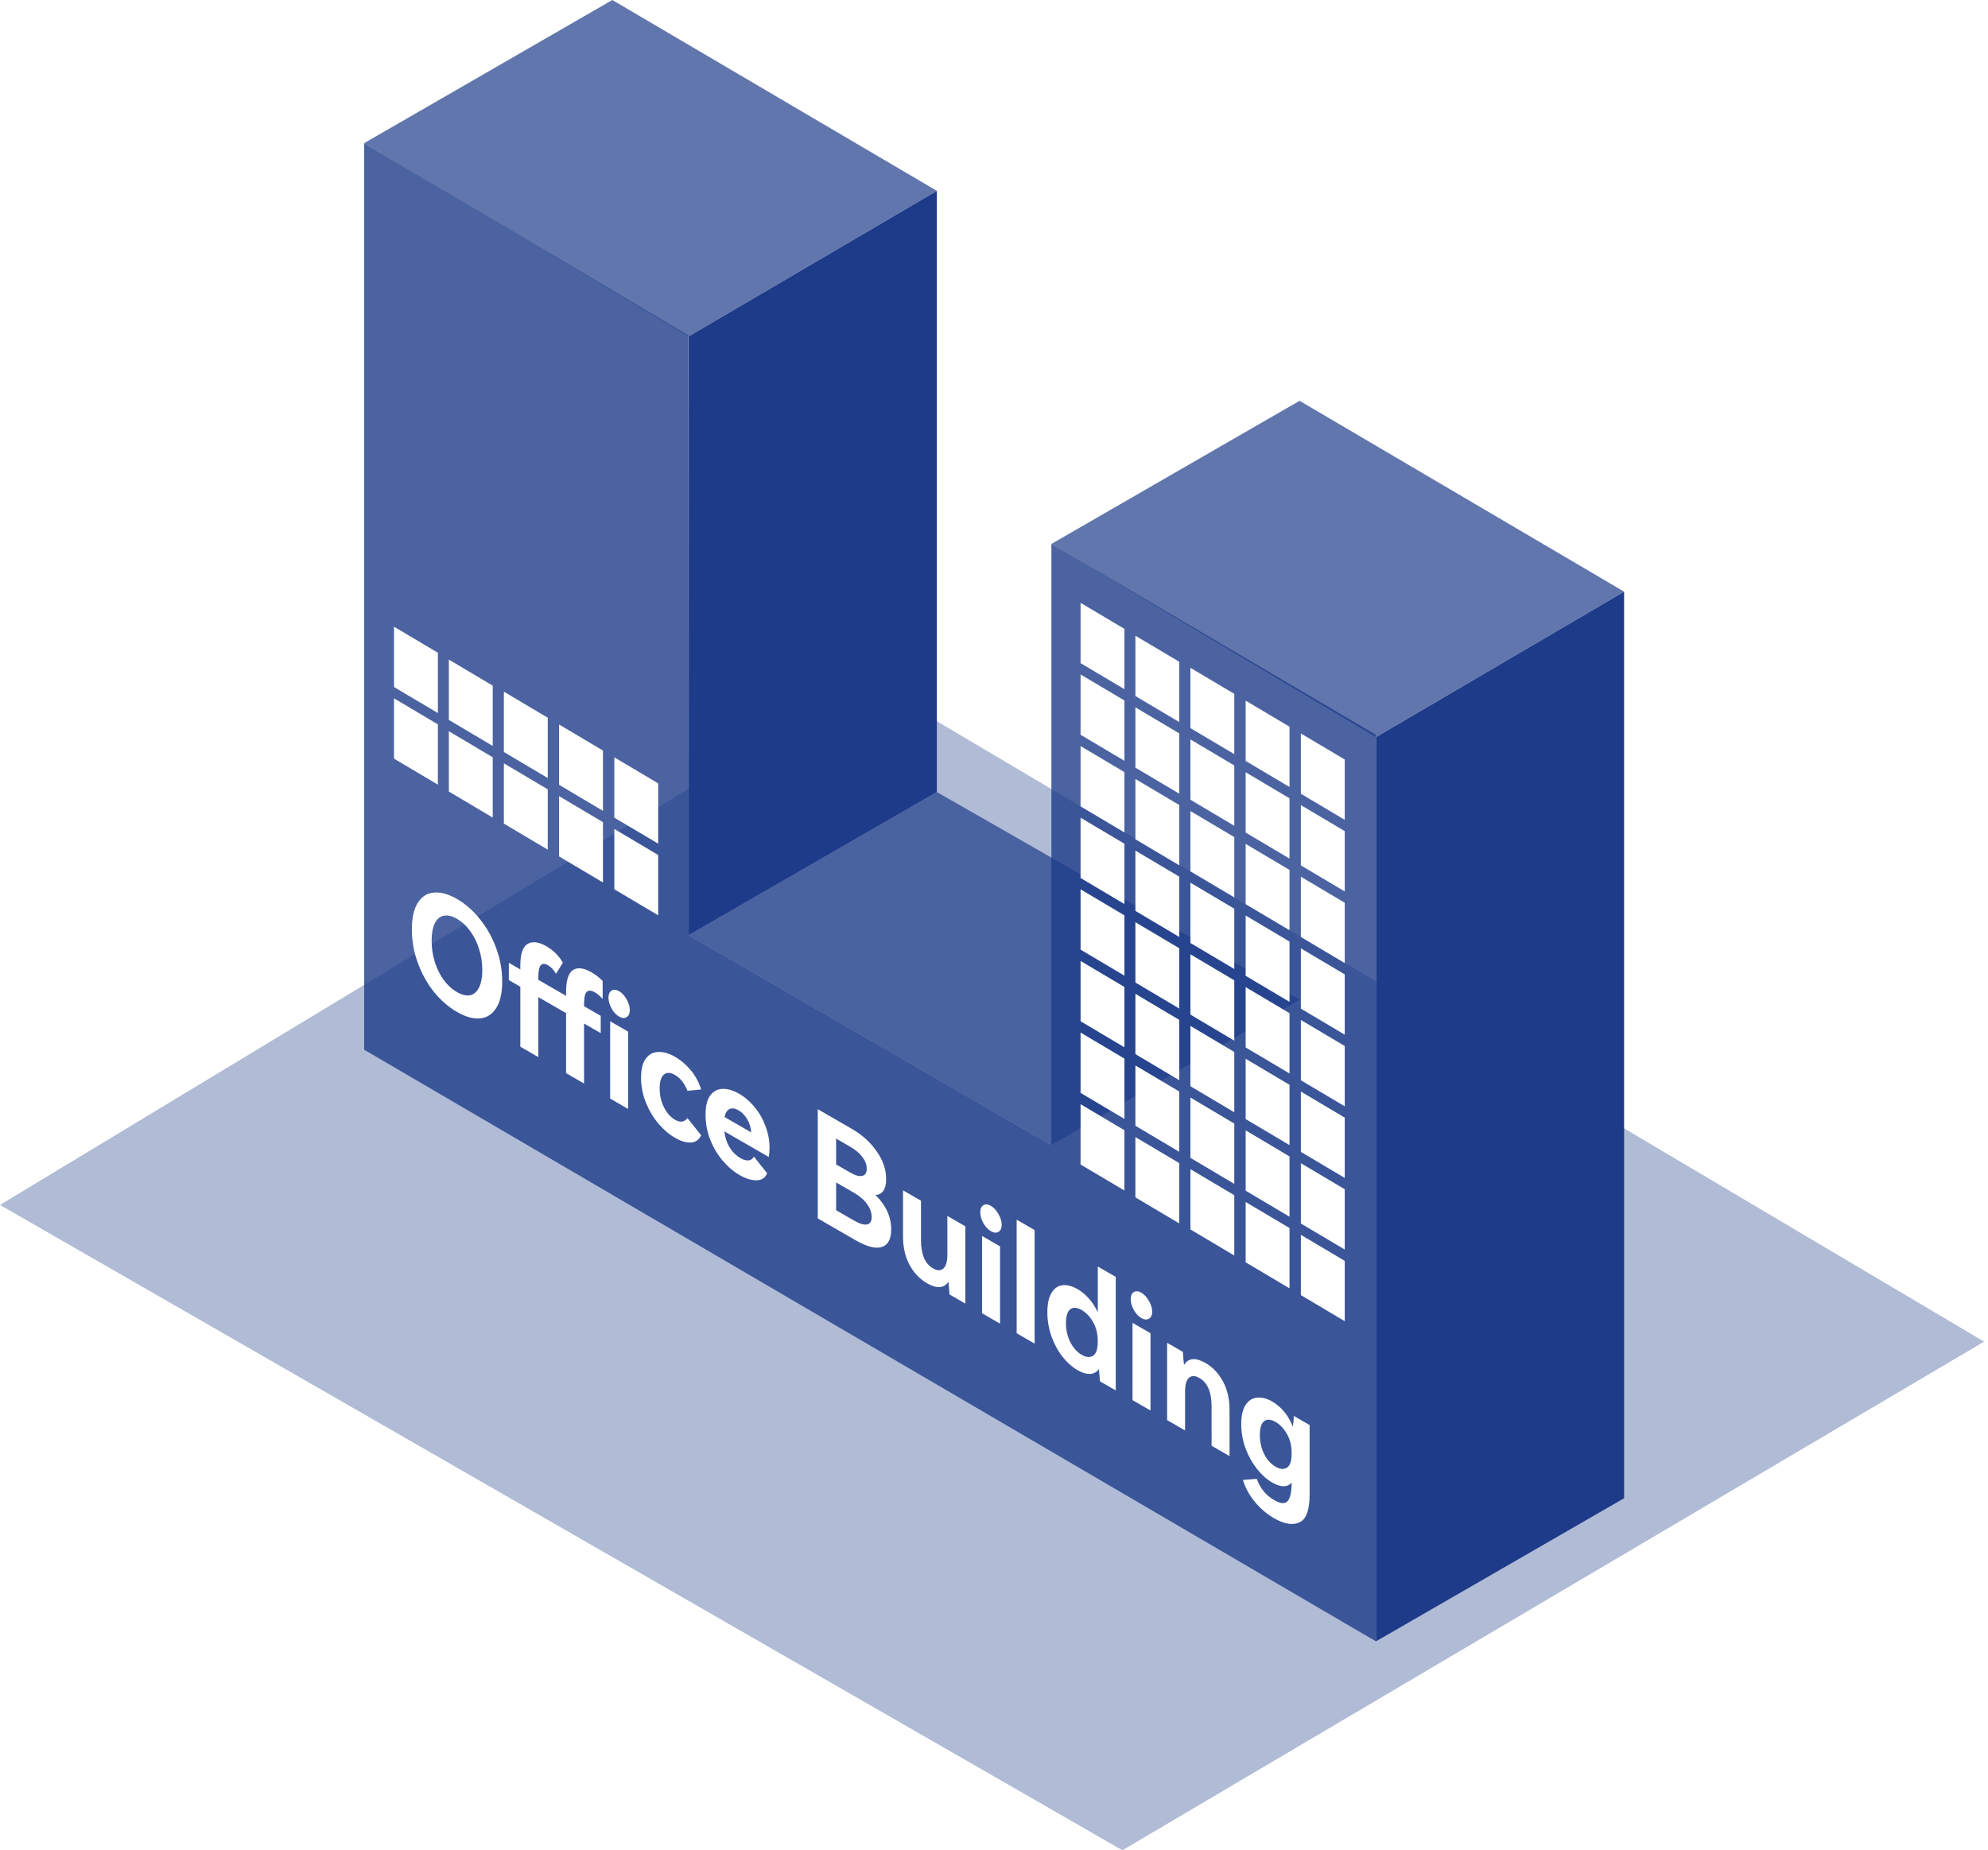<svg width="333" height="310" viewBox="0 0 333 310" fill="none" xmlns="http://www.w3.org/2000/svg">
<path opacity="0.5" fill-rule="evenodd" clip-rule="evenodd" d="M0 201.88L145.402 114L332.348 224.783L188.011 310L0 201.88Z" fill="#1E3C89" fill-opacity="0.7"/>
<g filter="url(#filter0_b_54_1688)">
<path fill-rule="evenodd" clip-rule="evenodd" d="M61 23.983L102.57 0L156.93 31.977L115.36 56.359L61 23.983ZM115.36 156.686L156.93 132.703L217.686 167.478L176.116 191.86L115.36 156.686ZM217.686 67.151L176.116 91.134L230.477 123.51L272.047 99.128L217.686 67.151Z" fill="#1E3C89" fill-opacity="0.7"/>
</g>
<g filter="url(#filter1_b_54_1688)">
<path fill-rule="evenodd" clip-rule="evenodd" d="M61 23.983L115.322 56.211L115.36 156.686L176.116 191.861V91.134L230.477 123.111V275L61 175.872V23.983Z" fill="#1E3D89" fill-opacity="0.8"/>
</g>
<path fill-rule="evenodd" clip-rule="evenodd" d="M188.348 105.363L181 101V111.104L188.348 115.467V105.363ZM197.533 110.874L190.185 106.511V116.615L197.533 120.978V110.874ZM199.402 111.887L206.75 116.25V126.354L199.402 121.991V111.887ZM216 121.75L208.652 117.387V127.491L216 131.854V121.75ZM217.902 122.887L225.25 127.25V137.354L217.902 132.991V122.887ZM188.348 117.363L181 113V123.104L188.348 127.467V117.363ZM190.185 118.511L197.533 122.874V132.978L190.185 128.615V118.511ZM206.75 128.25L199.402 123.887V133.991L206.75 138.354V128.25ZM208.652 129.387L216 133.75V143.854L208.652 139.491V129.387ZM225.25 139.25L217.902 134.887V144.991L225.25 149.354V139.25ZM181 125L188.348 129.363V139.467L181 135.104V125ZM197.533 134.874L190.185 130.511V140.615L197.533 144.978V134.874ZM199.402 135.887L206.75 140.25V150.354L199.402 145.991V135.887ZM216 145.75L208.652 141.387V151.491L216 155.854V145.75ZM217.902 146.887L225.25 151.25V161.354L217.902 156.991V146.887ZM188.348 141.363L181 137V147.104L188.348 151.467V141.363ZM190.185 142.511L197.533 146.874V156.978L190.185 152.615V142.511ZM206.75 152.25L199.402 147.887V157.991L206.75 162.354V152.25ZM208.652 153.387L216 157.75V167.854L208.652 163.491V153.387ZM225.25 163.25L217.902 158.887V168.991L225.25 173.354V163.25ZM181 149L188.348 153.363V163.467L181 159.104V149ZM197.533 158.874L190.185 154.511V164.615L197.533 168.978V158.874ZM199.402 159.887L206.75 164.25V174.354L199.402 169.991V159.887ZM216 169.75L208.652 165.387V175.491L216 179.854V169.75ZM217.902 170.887L225.25 175.25V185.354L217.902 180.991V170.887ZM188.348 165.363L181 161V171.104L188.348 175.467V165.363ZM190.185 166.511L197.533 170.874V180.978L190.185 176.615V166.511ZM206.75 176.25L199.402 171.887V181.991L206.75 186.354V176.25ZM208.652 177.387L216 181.75V191.854L208.652 187.491V177.387ZM225.25 187.25L217.902 182.887V192.991L225.25 197.354V187.25ZM181 173L188.348 177.363V187.467L181 183.104V173ZM197.533 182.874L190.185 178.511V188.615L197.533 192.978V182.874ZM199.402 183.887L206.75 188.25V198.354L199.402 193.991V183.887ZM216 193.75L208.652 189.387V199.491L216 203.854V193.75ZM217.902 194.887L225.25 199.25V209.354L217.902 204.991V194.887ZM188.348 189.363L181 185V195.104L188.348 199.467V189.363ZM190.185 190.511L197.533 194.874V204.978L190.185 200.615V190.511ZM206.75 200.25L199.402 195.887V205.991L206.75 210.354V200.25ZM208.652 201.387L216 205.75V215.854L208.652 211.491V201.387ZM225.25 211.25L217.902 206.887V216.991L225.25 221.354V211.25ZM66 105L73.348 109.363V119.467L66 115.104V105ZM82.533 114.874L75.185 110.511V120.615L82.533 124.978V114.874ZM84.402 115.887L91.75 120.25V130.354L84.402 125.991V115.887ZM101 125.75L93.652 121.387V131.491L101 135.854V125.75ZM102.902 126.887L110.25 131.25V141.354L102.902 136.991V126.887ZM73.348 121.363L66 117V127.104L73.348 131.467V121.363ZM75.185 122.511L82.533 126.874V136.978L75.185 132.615V122.511ZM91.75 132.25L84.402 127.887V137.991L91.75 142.354V132.25ZM93.652 133.387L101 137.75V147.854L93.652 143.491V133.387ZM110.25 143.25L102.902 138.887V148.991L110.25 153.354V143.25Z" fill="white"/>
<path fill-rule="evenodd" clip-rule="evenodd" d="M156.93 132.704L115.36 156.686V56.359L156.93 31.977V132.704ZM272.046 251.018L230.477 275V123.51L272.046 99.128V251.018Z" fill="#1E3B89"/>
<path d="M68.989 155.705C68.989 153.788 69.32 152.305 69.984 151.255C70.648 150.205 71.55 149.634 72.69 149.543C73.845 149.443 75.13 149.801 76.544 150.618C77.959 151.435 79.236 152.555 80.376 153.98C81.531 155.397 82.44 157.014 83.104 158.831C83.783 160.656 84.122 162.526 84.122 164.443C84.122 166.376 83.783 167.864 83.105 168.906C82.441 169.956 81.531 170.53 80.377 170.63C79.237 170.722 77.959 170.36 76.545 169.543C75.13 168.726 73.846 167.609 72.691 166.193C71.551 164.768 70.649 163.147 69.985 161.33C69.321 159.513 68.989 157.638 68.989 155.705ZM72.301 157.618C72.301 158.834 72.474 160.009 72.821 161.143C73.182 162.284 73.68 163.297 74.315 164.18C74.964 165.055 75.707 165.734 76.545 166.218C77.382 166.701 78.118 166.876 78.753 166.743C79.402 166.601 79.9 166.164 80.247 165.43C80.608 164.705 80.788 163.735 80.788 162.518C80.788 161.301 80.607 160.13 80.246 159.005C79.9 157.872 79.402 156.868 78.753 155.993C78.118 155.11 77.381 154.426 76.544 153.943C75.707 153.459 74.964 153.289 74.314 153.43C73.679 153.564 73.181 153.993 72.82 154.718C72.474 155.434 72.301 156.401 72.301 157.618ZM94.822 166.221C94.822 164.254 95.204 163.025 95.969 162.533C96.734 162.025 97.78 162.154 99.108 162.921C99.787 163.313 100.4 163.792 100.948 164.359L100.948 167.384C100.544 166.9 100.119 166.529 99.671 166.271C99.065 165.921 98.603 165.888 98.285 166.171C97.982 166.446 97.831 167.15 97.831 168.284L97.831 168.584L100.624 170.196L100.624 173.096L97.831 171.484L97.831 181.534L94.822 179.796L94.822 169.746L90.167 167.058L90.167 177.108L87.158 175.371L87.157 165.321L85.231 164.208L85.231 161.308L87.157 162.421L87.157 161.796C87.157 159.846 87.561 158.629 88.37 158.146C89.178 157.662 90.231 157.796 91.531 158.546C92.166 158.913 92.714 159.338 93.176 159.821C93.652 160.313 94.02 160.808 94.28 161.308L93.133 163.146C92.729 162.479 92.281 162.004 91.79 161.721C91.256 161.412 90.852 161.412 90.578 161.721C90.304 162.029 90.167 162.733 90.167 163.833L90.167 164.158L94.822 166.846L94.822 166.221ZM103.698 170.321C103.207 170.038 102.789 169.588 102.442 168.971C102.096 168.338 101.923 167.738 101.923 167.171C101.923 166.588 102.096 166.188 102.442 165.971C102.789 165.755 103.207 165.788 103.698 166.071C104.189 166.355 104.607 166.805 104.954 167.421C105.315 168.046 105.495 168.65 105.495 169.234C105.495 169.8 105.315 170.196 104.954 170.421C104.607 170.638 104.189 170.605 103.698 170.321ZM105.214 185.796L102.205 184.059L102.204 171.109L105.214 172.846L105.214 185.796ZM113.075 187.61C113.941 188.11 114.633 188.018 115.153 187.335L117.448 190.21C117.087 190.968 116.517 191.373 115.738 191.422C114.958 191.472 114.071 191.21 113.075 190.635C112.079 190.06 111.148 189.264 110.282 188.247C109.416 187.214 108.716 186.035 108.182 184.71C107.648 183.368 107.38 181.989 107.38 180.572C107.38 179.139 107.647 178.068 108.181 177.36C108.715 176.635 109.415 176.264 110.281 176.247C111.147 176.214 112.078 176.485 113.074 177.06C114.07 177.635 114.958 178.397 115.737 179.347C116.517 180.298 117.087 181.36 117.448 182.535L115.153 182.76C114.648 181.502 113.955 180.618 113.074 180.11C112.295 179.66 111.667 179.639 111.191 180.047C110.729 180.447 110.498 181.222 110.498 182.372C110.498 183.506 110.736 184.551 111.213 185.51C111.689 186.468 112.31 187.168 113.075 187.61ZM123.813 183.261C124.809 183.836 125.69 184.602 126.455 185.561C127.234 186.511 127.833 187.573 128.252 188.748C128.685 189.915 128.901 191.098 128.901 192.298C128.901 192.832 128.858 193.348 128.771 193.848L121.324 189.548C121.454 190.59 121.757 191.498 122.233 192.273C122.709 193.031 123.301 193.615 124.008 194.023C124.514 194.315 124.961 194.448 125.351 194.423C125.755 194.39 126.065 194.177 126.282 193.786L128.49 196.561C128.187 197.336 127.602 197.731 126.736 197.748C125.885 197.773 124.932 197.481 123.879 196.873C122.868 196.29 121.93 195.49 121.064 194.473C120.198 193.456 119.498 192.277 118.964 190.935C118.444 189.602 118.184 188.21 118.184 186.76C118.184 185.327 118.444 184.252 118.964 183.535C119.498 182.827 120.19 182.46 121.042 182.435C121.894 182.41 122.817 182.686 123.813 183.261ZM123.727 186.036C123.135 185.694 122.63 185.619 122.211 185.81C121.793 186.002 121.511 186.448 121.367 187.148L125.827 189.723C125.769 188.89 125.545 188.152 125.156 187.511C124.78 186.861 124.304 186.369 123.727 186.036ZM146.658 200.226C148.405 201.951 149.278 203.864 149.278 205.964C149.278 207.614 148.751 208.601 147.698 208.926C146.658 209.259 145.193 208.88 143.303 207.788L136.981 204.138L136.98 185.838L142.717 189.151C144.406 190.126 145.777 191.368 146.831 192.876C147.899 194.376 148.433 195.934 148.433 197.551C148.433 199.234 147.842 200.126 146.658 200.226ZM140.055 190.763L140.055 195.088L142.415 196.451C143.266 196.942 143.937 197.13 144.428 197.013C144.933 196.888 145.186 196.484 145.186 195.801C145.186 195.134 144.94 194.484 144.45 193.851C143.959 193.201 143.28 192.626 142.414 192.126L140.055 190.763ZM143.043 204.488C143.995 205.038 144.724 205.259 145.229 205.151C145.749 205.051 146.009 204.634 146.009 203.901C146.009 203.168 145.749 202.443 145.229 201.726C144.724 201.018 143.988 200.384 143.021 199.826L140.055 198.113L140.055 202.763L143.043 204.488ZM158.689 203.722L161.698 205.46L161.699 218.41L159.036 216.872C158.978 215.839 158.92 215.131 158.862 214.747C158.487 215.314 157.996 215.614 157.39 215.647C156.784 215.681 156.091 215.472 155.312 215.022C154.056 214.297 153.067 213.26 152.346 211.91C151.624 210.56 151.263 208.985 151.263 207.185L151.263 199.435L154.272 201.172L154.272 207.772C154.272 210.156 154.936 211.731 156.264 212.497C156.986 212.914 157.57 212.927 158.018 212.535C158.465 212.143 158.689 211.364 158.689 210.197L158.689 203.722ZM165.974 206.279C165.498 206.004 165.079 205.554 164.719 204.929C164.372 204.296 164.199 203.696 164.199 203.129C164.199 202.546 164.372 202.146 164.718 201.929C165.065 201.712 165.483 201.746 165.974 202.029C166.465 202.312 166.891 202.775 167.252 203.417C167.612 204.042 167.793 204.637 167.793 205.204C167.793 205.771 167.612 206.167 167.252 206.392C166.891 206.6 166.465 206.562 165.974 206.279ZM167.512 221.767L164.503 220.029L164.502 207.079L167.512 208.817L167.512 221.767ZM173.305 225.112L170.296 223.374L170.295 204.349L173.304 206.087L173.305 225.112ZM183.882 212.194L186.892 213.932L186.892 232.957L184.251 231.432C184.179 230.423 184.121 229.74 184.078 229.382C183.688 229.907 183.176 230.177 182.541 230.194C181.92 230.202 181.242 229.994 180.505 229.569C179.582 229.036 178.737 228.281 177.972 227.306C177.207 226.331 176.594 225.202 176.132 223.919C175.67 222.619 175.439 221.269 175.439 219.869C175.439 218.452 175.67 217.369 176.132 216.619C176.594 215.852 177.207 215.423 177.972 215.331C178.737 215.24 179.581 215.461 180.505 215.994C181.183 216.386 181.811 216.907 182.389 217.557C182.98 218.215 183.478 218.986 183.883 219.869L183.882 212.194ZM181.198 226.994C181.949 227.427 182.584 227.477 183.103 227.144C183.623 226.811 183.883 226.011 183.883 224.744C183.883 223.494 183.623 222.419 183.103 221.519C182.584 220.602 181.948 219.927 181.198 219.494C180.404 219.036 179.762 218.99 179.271 219.356C178.795 219.731 178.557 220.502 178.557 221.669C178.557 222.836 178.795 223.898 179.271 224.856C179.762 225.823 180.404 226.536 181.198 226.994ZM191.177 220.831C190.7 220.556 190.282 220.106 189.921 219.481C189.574 218.847 189.401 218.247 189.401 217.681C189.401 217.097 189.574 216.697 189.921 216.481C190.267 216.264 190.686 216.297 191.176 216.581C191.667 216.864 192.093 217.327 192.454 217.968C192.815 218.593 192.995 219.189 192.995 219.756C192.995 220.322 192.815 220.718 192.454 220.943C192.093 221.152 191.667 221.114 191.177 220.831ZM192.714 236.318L189.705 234.581L189.704 221.631L192.714 223.368L192.714 236.318ZM201.928 228.363C203.169 229.08 204.15 230.122 204.872 231.488C205.594 232.838 205.955 234.413 205.955 236.213L205.955 243.963L202.946 242.226L202.945 235.601C202.945 233.234 202.267 231.659 200.91 230.876C200.188 230.459 199.604 230.446 199.157 230.838C198.724 231.221 198.507 231.996 198.507 233.163L198.507 239.663L195.498 237.926L195.498 224.976L198.139 226.501C198.211 227.559 198.276 228.288 198.334 228.688C199.055 227.505 200.253 227.397 201.928 228.363ZM219.367 238.758L219.368 250.383C219.368 252.999 218.798 254.562 217.657 255.07C216.517 255.578 215.103 255.345 213.414 254.37C212.187 253.662 211.105 252.737 210.166 251.595C209.243 250.462 208.586 249.249 208.196 247.957L210.513 247.77C211.076 249.345 212.043 250.528 213.414 251.32C214.482 251.937 215.233 252.003 215.666 251.52C216.113 251.062 216.344 250.028 216.358 248.42C215.608 249.22 214.525 249.212 213.111 248.395C212.201 247.87 211.35 247.112 210.556 246.12C209.762 245.112 209.12 243.957 208.629 242.657C208.153 241.349 207.915 240.003 207.914 238.62C207.914 237.22 208.153 236.149 208.629 235.407C209.12 234.657 209.762 234.245 210.556 234.17C211.349 234.078 212.201 234.295 213.11 234.82C213.846 235.245 214.51 235.812 215.102 236.52C215.694 237.228 216.177 238.066 216.553 239.033C216.654 238.408 216.711 237.808 216.726 237.233L219.367 238.758ZM213.674 245.745C214.424 246.178 215.059 246.228 215.579 245.895C216.098 245.562 216.358 244.762 216.358 243.495C216.358 242.245 216.098 241.17 215.579 240.27C215.059 239.353 214.424 238.678 213.673 238.245C212.879 237.787 212.237 237.741 211.746 238.107C211.27 238.482 211.032 239.253 211.032 240.42C211.032 241.587 211.27 242.649 211.747 243.607C212.237 244.574 212.88 245.287 213.674 245.745Z" fill="white"/>
<defs>
<filter id="filter0_b_54_1688" x="-74.914" y="-135.914" width="482.875" height="463.689" filterUnits="userSpaceOnUse" color-interpolation-filters="sRGB">
<feFlood flood-opacity="0" result="BackgroundImageFix"/>
<feGaussianBlur in="BackgroundImageFix" stdDeviation="67.957"/>
<feComposite in2="SourceAlpha" operator="in" result="effect1_backgroundBlur_54_1688"/>
<feBlend mode="normal" in="SourceGraphic" in2="effect1_backgroundBlur_54_1688" result="shape"/>
</filter>
<filter id="filter1_b_54_1688" x="-74.914" y="-111.931" width="441.305" height="522.846" filterUnits="userSpaceOnUse" color-interpolation-filters="sRGB">
<feFlood flood-opacity="0" result="BackgroundImageFix"/>
<feGaussianBlur in="BackgroundImageFix" stdDeviation="67.957"/>
<feComposite in2="SourceAlpha" operator="in" result="effect1_backgroundBlur_54_1688"/>
<feBlend mode="normal" in="SourceGraphic" in2="effect1_backgroundBlur_54_1688" result="shape"/>
</filter>
</defs>
</svg>

